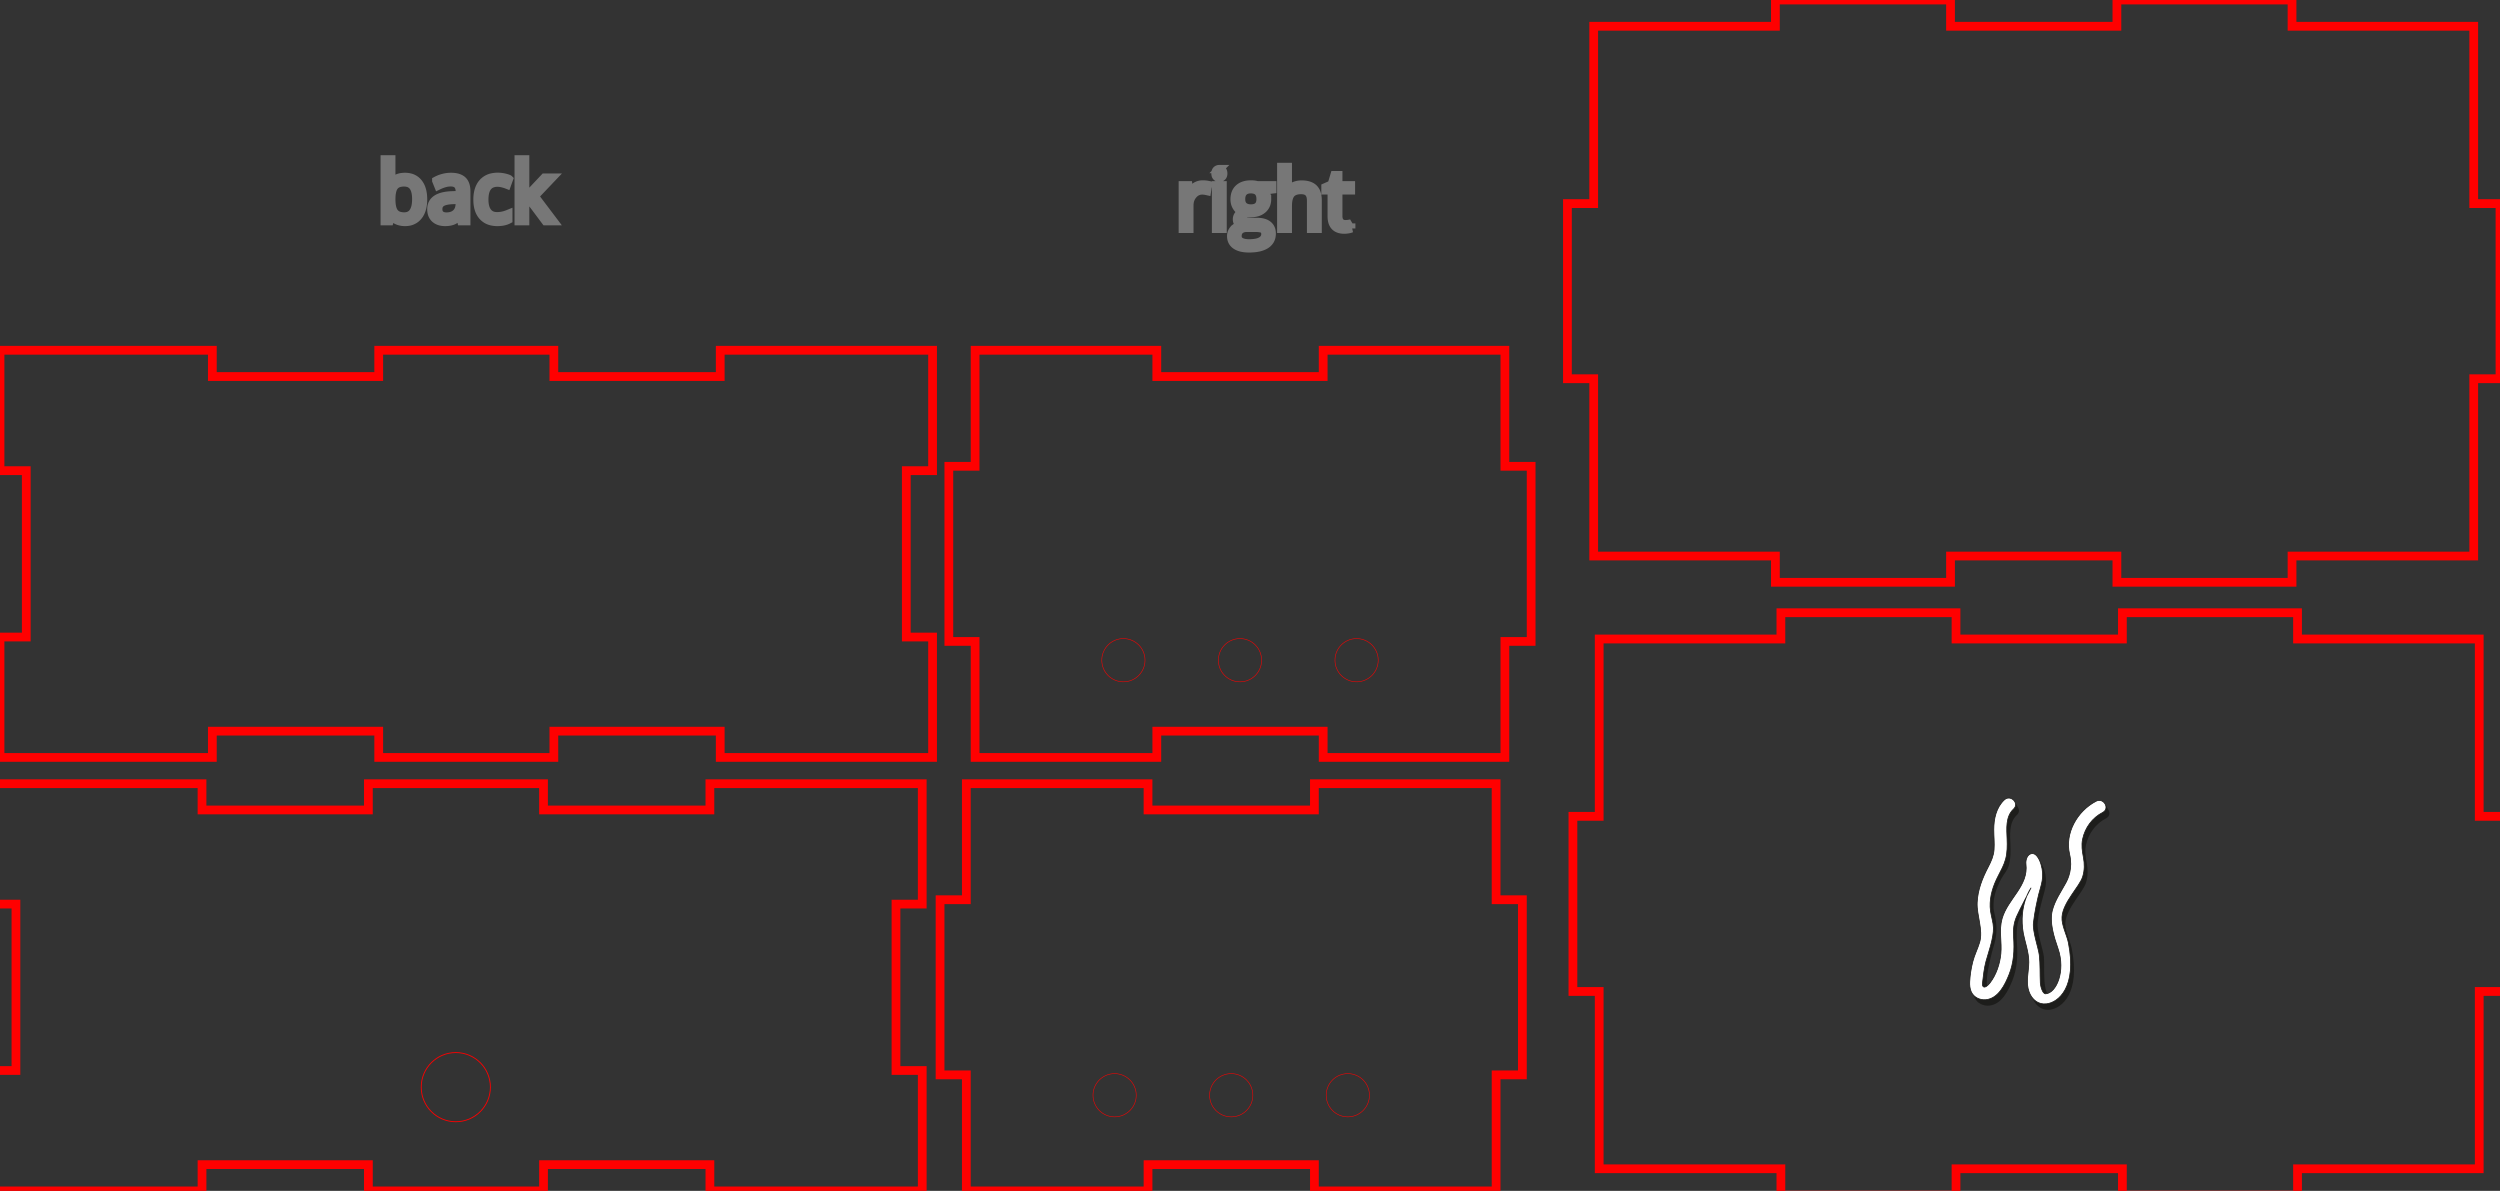 <?xml version="1.0" encoding="UTF-8" standalone="no"?>
<svg
   width="285.5mm"
   height="136mm"
   viewBox="0 0 285.5 136"
   version="1.1"
   preserveAspectRatio="xMidYMid meet"
   id="svg4134"
   sodipodi:docname="BreadBoardBox.svg"
   inkscape:version="1.2.2 (b0a84865, 2022-12-01)"
   xmlns:inkscape="http://www.inkscape.org/namespaces/inkscape"
   xmlns:sodipodi="http://sodipodi.sourceforge.net/DTD/sodipodi-0.dtd"
   xmlns="http://www.w3.org/2000/svg"
   xmlns:svg="http://www.w3.org/2000/svg">
  <rect x="0" y="0" width="285.5" height="136" fill="#333333" stroke="none"/>
  <defs
     id="defs4138">
    <clipPath
       clipPathUnits="userSpaceOnUse"
       id="clipPath6883">
      <path
         d="M 0,128 H 128 V 0 H 0 Z"
         id="path6881" />
    </clipPath>
  </defs>
  <sodipodi:namedview
     id="namedview4136"
     pagecolor="#ffffff"
     bordercolor="#000000"
     borderopacity="0.25"
     inkscape:showpageshadow="2"
     inkscape:pageopacity="0.0"
     inkscape:pagecheckerboard="0"
     inkscape:deskcolor="#d1d1d1"
     inkscape:document-units="mm"
     showgrid="false"
     inkscape:zoom="0.81650607"
     inkscape:cx="455.5998"
     inkscape:cy="352.72243"
     inkscape:window-width="1927"
     inkscape:window-height="1130"
     inkscape:window-x="1936"
     inkscape:window-y="25"
     inkscape:window-maximized="0"
     inkscape:current-layer="svgGroup" />
  <g
     id="svgGroup"
     stroke-linecap="round"
     fill-rule="evenodd"
     font-size="9pt"
     stroke="#000"
     stroke-width="0.25mm"
     fill="none"
     style="stroke:#000;stroke-width:0.25mm;fill:none">
    <path
       d="m 23.07,133 h 19 v 3 h 20 v -3 h 19 v 3 h 24.25 v -13.75 h -3 v -19 h 3 V 89.5 H 81.07 v 3 h -19 v -3 h -20 v 3 h -19 v -3 H -1.18 v 13.75 h 3 v 19 h -3 V 136 H 23.07 Z"
       id="front_outsideCutPath"
       stroke="#FF0000"
       stroke-width="0.1"
       style="stroke:#ff0000;stroke-width:1;stroke-dasharray:none"
       vector-effect="non-scaling-stroke" />
    <path
       d="m 57.759,152.555 h -0.753 v -3.219 a 2.131,2.131 0 0 0 -0.025,-0.334 q -0.028,-0.176 -0.088,-0.317 a 0.897,0.897 0 0 0 -0.164,-0.257 0.85,0.85 0 0 0 -0.349,-0.223 q -0.137,-0.048 -0.305,-0.066 a 1.998,1.998 0 0 0 -0.214,-0.011 q -0.781,0 -1.144,0.422 a 1.232,1.232 0 0 0 -0.214,0.375 q -0.149,0.397 -0.149,1.019 v 2.611 h -0.754 v -4.977 h 0.613 l 0.123,0.682 h 0.036 q 0.231,-0.368 0.649,-0.57 0.418,-0.202 0.931,-0.202 0.899,0 1.353,0.433 a 1.306,1.306 0 0 1 0.319,0.5 q 0.076,0.206 0.109,0.461 a 3.29,3.29 0 0 1 0.026,0.427 z m -14.481,-4.977 v 0.586 h -1.267 v 4.391 h -0.754 v -4.391 h -0.89 v -0.34 l 0.89,-0.273 v -0.277 a 3.055,3.055 0 0 1 0.072,-0.692 q 0.22,-0.944 1.123,-1.108 a 2.291,2.291 0 0 1 0.408,-0.034 2.427,2.427 0 0 1 0.344,0.026 q 0.267,0.038 0.583,0.133 l -0.196,0.603 a 3.661,3.661 0 0 0 -0.284,-0.08 q -0.258,-0.06 -0.46,-0.06 a 1.017,1.017 0 0 0 -0.245,0.027 0.653,0.653 0 0 0 -0.386,0.257 q -0.186,0.257 -0.203,0.797 a 3.559,3.559 0 0 0 -0.002,0.113 v 0.322 z m 18.319,4.355 v 0.577 a 0.741,0.741 0 0 1 -0.088,0.035 q -0.109,0.036 -0.273,0.063 a 3.267,3.267 0 0 1 -0.213,0.027 q -0.115,0.011 -0.217,0.011 a 1.969,1.969 0 0 1 -0.58,-0.078 q -0.864,-0.266 -0.864,-1.443 v -2.961 h -0.712 v -0.363 l 0.712,-0.313 0.318,-1.063 h 0.436 v 1.153 h 1.444 v 0.586 h -1.444 v 2.929 a 1.518,1.518 0 0 0 0.022,0.267 q 0.047,0.26 0.192,0.423 0.213,0.241 0.585,0.241 a 2.476,2.476 0 0 0 0.363,-0.026 2.284,2.284 0 0 0 0.023,-0.003 q 0.187,-0.03 0.296,-0.062 z m -14.545,-4.391 -0.105,0.699 q -0.257,-0.056 -0.464,-0.066 a 1.768,1.768 0 0 0 -0.081,-0.002 1.306,1.306 0 0 0 -0.965,0.417 1.787,1.787 0 0 0 -0.068,0.074 1.721,1.721 0 0 0 -0.415,0.966 2.288,2.288 0 0 0 -0.014,0.255 v 2.67 h -0.754 v -4.977 h 0.622 l 0.087,0.922 h 0.036 a 2.546,2.546 0 0 1 0.285,-0.406 1.945,1.945 0 0 1 0.383,-0.343 1.503,1.503 0 0 1 0.858,-0.263 3.461,3.461 0 0 1 0.31,0.013 2.526,2.526 0 0 1 0.285,0.041 z m 5.157,3.278 a 3.894,3.894 0 0 0 0.069,-0.758 4.424,4.424 0 0 0 -0.001,-0.119 q -0.011,-0.415 -0.101,-0.767 a 2.347,2.347 0 0 0 -0.513,-0.994 1.973,1.973 0 0 0 -0.916,-0.59 2.533,2.533 0 0 0 -0.744,-0.104 q -1.08,0 -1.689,0.678 a 2.083,2.083 0 0 0 -0.256,0.355 q -0.197,0.344 -0.284,0.784 a 3.914,3.914 0 0 0 -0.068,0.757 3.771,3.771 0 0 0 0.047,0.611 2.789,2.789 0 0 0 0.234,0.761 2.478,2.478 0 0 0 0.055,0.107 2.041,2.041 0 0 0 0.744,0.792 2.099,2.099 0 0 0 0.482,0.214 2.421,2.421 0 0 0 0.704,0.099 2.927,2.927 0 0 0 0.511,-0.043 2.01,2.01 0 0 0 1.182,-0.64 q 0.408,-0.454 0.544,-1.143 z m -3.722,-0.758 a 3.817,3.817 0 0 0 0.036,0.546 q 0.081,0.562 0.345,0.907 a 1.235,1.235 0 0 0 0.805,0.474 1.872,1.872 0 0 0 0.317,0.026 1.751,1.751 0 0 0 0.462,-0.057 1.219,1.219 0 0 0 0.662,-0.44 1.618,1.618 0 0 0 0.252,-0.491 q 0.074,-0.227 0.106,-0.504 a 3.971,3.971 0 0 0 0.025,-0.461 3.761,3.761 0 0 0 -0.035,-0.536 q -0.04,-0.272 -0.122,-0.493 a 1.552,1.552 0 0 0 -0.226,-0.412 1.24,1.24 0 0 0 -0.771,-0.46 1.901,1.901 0 0 0 -0.362,-0.033 1.794,1.794 0 0 0 -0.447,0.052 1.201,1.201 0 0 0 -0.67,0.434 1.559,1.559 0 0 0 -0.243,0.468 q -0.071,0.215 -0.105,0.478 a 3.983,3.983 0 0 0 -0.029,0.502 z"
       id="front_labelLayer"
       stroke="#777777"
       fill="#777777"
       style="fill:#777777;stroke:#777777"
       vector-effect="non-scaling-stroke" />
    <path
       d="m 131.105,133 h 19 v 3 h 20.75 v -13.25 h 3 v -20 h -3 V 89.5 h -20.75 v 3 h -19 v -3 h -20.75 v 13.25 h -3 v 20 h 3 V 136 h 20.75 z"
       id="left_outsideCutPath"
       stroke="#FF0000"
       stroke-width="0.1"
       style="stroke:#ff0000;stroke-width:1;stroke-dasharray:none"
       vector-effect="non-scaling-stroke" />
    <path
       d="m 145.41,147.902 v 0.586 h -1.267 v 4.391 h -0.754 v -4.391 h -0.89 v -0.34 l 0.89,-0.273 v -0.277 a 3.055,3.055 0 0 1 0.072,-0.692 q 0.22,-0.944 1.123,-1.108 a 2.291,2.291 0 0 1 0.408,-0.034 2.427,2.427 0 0 1 0.344,0.026 q 0.267,0.038 0.583,0.133 l -0.196,0.603 a 3.661,3.661 0 0 0 -0.284,-0.08 q -0.258,-0.06 -0.46,-0.06 a 1.017,1.017 0 0 0 -0.245,0.027 0.653,0.653 0 0 0 -0.386,0.257 q -0.186,0.257 -0.203,0.797 a 3.559,3.559 0 0 0 -0.002,0.113 v 0.322 z m -3.528,2.148 v 0.477 h -3.429 a 3.025,3.025 0 0 0 0.053,0.507 q 0.055,0.276 0.164,0.493 a 1.415,1.415 0 0 0 0.226,0.331 1.37,1.37 0 0 0 0.719,0.405 2.075,2.075 0 0 0 0.464,0.049 q 0.804,0 1.589,-0.336 v 0.672 q -0.399,0.172 -0.756,0.247 a 3.164,3.164 0 0 1 -0.314,0.049 q -0.247,0.026 -0.546,0.026 -1.104,0 -1.742,-0.672 a 2.218,2.218 0 0 1 -0.53,-0.974 q -0.093,-0.346 -0.106,-0.756 a 4.306,4.306 0 0 1 -0.002,-0.136 3.958,3.958 0 0 1 0.073,-0.785 q 0.097,-0.477 0.321,-0.848 a 2.232,2.232 0 0 1 0.199,-0.279 1.932,1.932 0 0 1 1.408,-0.702 2.665,2.665 0 0 1 0.183,-0.006 2.297,2.297 0 0 1 0.647,0.086 1.747,1.747 0 0 1 0.834,0.529 2.108,2.108 0 0 1 0.477,0.963 3.068,3.068 0 0 1 0.068,0.66 z m 6.725,2.207 v 0.577 a 0.741,0.741 0 0 1 -0.088,0.035 q -0.109,0.036 -0.273,0.063 a 3.267,3.267 0 0 1 -0.213,0.027 q -0.115,0.011 -0.216,0.011 a 1.969,1.969 0 0 1 -0.58,-0.078 q -0.864,-0.266 -0.864,-1.443 v -2.961 h -0.713 v -0.363 l 0.713,-0.313 0.318,-1.063 h 0.436 v 1.153 h 1.444 v 0.586 h -1.444 v 2.929 a 1.518,1.518 0 0 0 0.022,0.267 q 0.046,0.26 0.191,0.423 0.213,0.241 0.586,0.241 a 2.476,2.476 0 0 0 0.363,-0.026 2.284,2.284 0 0 0 0.023,-0.003 q 0.186,-0.03 0.295,-0.062 z m -12.256,-6.443 v 7.065 h -0.754 v -7.065 z m 2.12,4.1 h 2.602 a 2.569,2.569 0 0 0 -0.031,-0.413 q -0.036,-0.221 -0.114,-0.399 a 1.166,1.166 0 0 0 -0.172,-0.28 1.033,1.033 0 0 0 -0.622,-0.354 1.549,1.549 0 0 0 -0.287,-0.025 1.486,1.486 0 0 0 -0.429,0.059 1.148,1.148 0 0 0 -0.526,0.331 q -0.357,0.391 -0.421,1.081 z"
       id="left_labelLayer"
       stroke="#777777"
       fill="#777777"
       style="fill:#777777;stroke:#777777"
       vector-effect="non-scaling-stroke" />
    <path
       d="m 223.378,133.475 h 19 v 3 h 20 v -3 h 20.75 v -20.25 h 3 V 93.225 h -3 v -20.25 h -20.75 v -3 h -20 v 3 h -19 v -3 h -20 v 3 h -20.75 v 20.25 h -3 v 20 h 3 v 20.25 h 20.75 v 3 h 20 z"
       id="top_outsideCutPath"
       stroke="#FF0000"
       stroke-width="0.1"
       style="stroke:#ff0000;stroke-width:1;stroke-dasharray:none"
       vector-effect="non-scaling-stroke" />
    <path
       d="M 24.25 83.5 L 43.25 83.5 L 43.25 86.5 L 63.25 86.5 L 63.25 83.5 L 82.25 83.5 L 82.25 86.5 L 106.5 86.5 L 106.5 72.75 L 103.5 72.75 L 103.5 53.75 L 106.5 53.75 L 106.5 40 L 82.25 40 L 82.25 43 L 63.25 43 L 63.25 40 L 43.25 40 L 43.25 43 L 24.25 43 L 24.25 40 L 0 40 L 0 53.75 L 3 53.75 L 3 72.75 L 0 72.75 L 0 86.5 L 24.25 86.5 L 24.25 83.5 Z"
       id="back_outsideCutPath"
       stroke="#FF0000"
       stroke-width="0.1"
       style="stroke:#FF0000;stroke-width:1;stroke-dasharray:none"
       vector-effect="non-scaling-stroke" />
    <path
       d="m 59.941,22.712 h 0.036 a 4.462,4.462 0 0 1 0.11,-0.149 q 0.127,-0.165 0.309,-0.376 a 16.195,16.195 0 0 1 0.176,-0.202 l 1.607,-1.703 h 0.895 l -2.016,2.121 2.157,2.856 h -0.913 l -1.758,-2.352 -0.567,0.491 v 1.861 h -0.745 v -7.065 h 0.745 v 3.746 a 5.024,5.024 0 0 1 -0.002,0.142 q -0.007,0.233 -0.033,0.611 a 30.716,30.716 0 0 1 -10e-4,0.019 z m -15.254,1.907 h -0.054 l -0.159,0.64 h -0.541 v -7.065 h 0.754 v 1.716 a 15.716,15.716 0 0 1 -0.008,0.531 q -0.009,0.251 -0.026,0.475 a 9.438,9.438 0 0 1 -0.002,0.029 h 0.036 a 1.714,1.714 0 0 1 1.251,-0.726 2.575,2.575 0 0 1 0.311,-0.018 2.304,2.304 0 0 1 0.649,0.086 1.725,1.725 0 0 1 0.875,0.584 2.221,2.221 0 0 1 0.389,0.75 q 0.154,0.494 0.154,1.145 a 4.42,4.42 0 0 1 -0.059,0.744 q -0.121,0.705 -0.489,1.161 a 1.785,1.785 0 0 1 -1.268,0.667 2.557,2.557 0 0 1 -0.251,0.012 2.286,2.286 0 0 1 -0.574,-0.07 1.989,1.989 0 0 1 -0.313,-0.109 q -0.402,-0.179 -0.675,-0.552 z m 8.565,0.64 h -0.559 l -0.15,-0.708 h -0.036 q -0.263,0.33 -0.525,0.51 a 1.389,1.389 0 0 1 -0.218,0.124 q -0.37,0.165 -0.924,0.165 a 2.313,2.313 0 0 1 -0.47,-0.045 q -0.288,-0.06 -0.509,-0.199 a 1.298,1.298 0 0 1 -0.181,-0.137 1.239,1.239 0 0 1 -0.374,-0.654 1.897,1.897 0 0 1 -0.046,-0.431 q 0,-1.508 2.411,-1.581 l 0.845,-0.027 v -0.309 q 0,-0.358 -0.094,-0.601 a 0.841,0.841 0 0 0 -0.158,-0.264 0.765,0.765 0 0 0 -0.314,-0.204 q -0.125,-0.046 -0.28,-0.064 a 1.863,1.863 0 0 0 -0.212,-0.011 2.454,2.454 0 0 0 -0.565,0.07 q -0.259,0.062 -0.541,0.176 a 5.048,5.048 0 0 0 -0.302,0.135 l -0.231,-0.576 a 3.476,3.476 0 0 1 0.67,-0.276 3.956,3.956 0 0 1 0.136,-0.038 q 0.438,-0.113 0.878,-0.113 0.89,0 1.319,0.395 0.43,0.395 0.43,1.267 z m 4.872,-4.808 -0.231,0.64 q -0.25,-0.1 -0.545,-0.166 a 3.114,3.114 0 0 0 -0.237,-0.044 q -0.154,-0.022 -0.286,-0.022 a 1.672,1.672 0 0 0 -0.679,0.128 q -0.711,0.314 -0.818,1.398 a 4.165,4.165 0 0 0 -0.019,0.409 3.651,3.651 0 0 0 0.036,0.531 q 0.04,0.27 0.123,0.489 a 1.564,1.564 0 0 0 0.211,0.387 1.197,1.197 0 0 0 0.775,0.464 1.824,1.824 0 0 0 0.321,0.027 3.156,3.156 0 0 0 0.871,-0.127 3.896,3.896 0 0 0 0.405,-0.141 v 0.667 q -0.429,0.223 -1.048,0.254 a 4.134,4.134 0 0 1 -0.209,0.005 2.817,2.817 0 0 1 -0.686,-0.078 1.91,1.91 0 0 1 -0.988,-0.587 q -0.512,-0.575 -0.581,-1.561 a 4.558,4.558 0 0 1 -0.011,-0.321 q 0,-1.249 0.601,-1.93 a 1.952,1.952 0 0 1 1.069,-0.615 2.959,2.959 0 0 1 0.646,-0.066 3.402,3.402 0 0 1 0.717,0.077 3.762,3.762 0 0 1 0.209,0.051 q 0.21,0.058 0.35,0.128 a 1.126,1.126 0 0 1 0.004,0.003 z m -11.984,0.381 a 2.118,2.118 0 0 0 -0.41,0.037 q -0.46,0.091 -0.702,0.406 a 1.29,1.29 0 0 0 -0.187,0.356 q -0.126,0.353 -0.149,0.89 a 5.808,5.808 0 0 0 -0.005,0.245 4.984,4.984 0 0 0 0.025,0.516 q 0.068,0.653 0.325,0.985 0.313,0.405 0.966,0.447 a 2.424,2.424 0 0 0 0.156,0.005 1.503,1.503 0 0 0 0.426,-0.057 1.084,1.084 0 0 0 0.609,-0.449 q 0.34,-0.507 0.34,-1.456 a 4.454,4.454 0 0 0 -0.026,-0.507 q -0.069,-0.599 -0.314,-0.941 a 1.099,1.099 0 0 0 -0.7,-0.443 1.743,1.743 0 0 0 -0.354,-0.034 z m 6.358,2.429 v -0.449 l -0.754,0.032 q -0.899,0.031 -1.296,0.279 a 0.804,0.804 0 0 0 -0.384,0.583 1.191,1.191 0 0 0 -0.014,0.187 1.077,1.077 0 0 0 0.027,0.247 q 0.045,0.19 0.165,0.32 a 0.671,0.671 0 0 0 0.056,0.055 0.821,0.821 0 0 0 0.307,0.163 q 0.122,0.036 0.267,0.046 a 1.695,1.695 0 0 0 0.118,0.004 2.075,2.075 0 0 0 0.448,-0.045 q 0.313,-0.07 0.543,-0.243 a 1.258,1.258 0 0 0 0.115,-0.098 q 0.4,-0.384 0.402,-1.073 a 2.419,2.419 0 0 0 0,-0.008 z"
       id="back_labelLayer"
       stroke="#777777"
       fill="#777777"
       style="fill:#777777;stroke:#777777"
       vector-effect="non-scaling-stroke" />
    <path
       d="m 132.107,83.5 h 19 v 3 h 20.75 V 73.25 h 3 v -20 h -3 V 40 h -20.75 v 3 h -19 v -3 h -20.75 v 13.25 h -3 v 20 h 3 V 86.5 h 20.75 z"
       id="right_outsideCutPath"
       stroke="#FF0000"
       stroke-width="0.1"
       style="stroke:#ff0000;stroke-width:1;stroke-dasharray:none"
       vector-effect="non-scaling-stroke" />
    <path
       d="m 150.477,26.133 h -0.754 v -3.22 a 2.131,2.131 0 0 0 -0.024,-0.334 q -0.028,-0.176 -0.088,-0.316 a 0.897,0.897 0 0 0 -0.165,-0.258 0.85,0.85 0 0 0 -0.348,-0.222 q -0.137,-0.049 -0.306,-0.067 a 1.998,1.998 0 0 0 -0.213,-0.011 q -0.513,0 -0.845,0.182 a 1.055,1.055 0 0 0 -0.302,0.245 q -0.361,0.427 -0.361,1.399 v 2.602 h -0.754 v -7.066 h 0.754 v 2.139 q 0,0.278 -0.019,0.487 a 2.949,2.949 0 0 1 -0.017,0.153 h 0.045 a 1.506,1.506 0 0 1 0.528,-0.508 1.84,1.84 0 0 1 0.106,-0.057 1.935,1.935 0 0 1 0.635,-0.189 2.446,2.446 0 0 1 0.302,-0.018 3.058,3.058 0 0 1 0.514,0.04 q 0.274,0.047 0.49,0.148 a 1.359,1.359 0 0 1 0.366,0.246 1.313,1.313 0 0 1 0.323,0.508 q 0.133,0.361 0.133,0.87 z m -6.902,-4.977 h 1.721 v 0.477 l -0.922,0.109 a 1.225,1.225 0 0 1 0.106,0.157 q 0.046,0.082 0.089,0.179 a 2.324,2.324 0 0 1 0.032,0.079 q 0.1,0.257 0.1,0.579 a 1.728,1.728 0 0 1 -0.079,0.536 1.398,1.398 0 0 1 -0.421,0.631 1.672,1.672 0 0 1 -0.657,0.347 q -0.249,0.07 -0.545,0.085 a 3.274,3.274 0 0 1 -0.169,0.004 2.423,2.423 0 0 1 -0.28,-0.016 2.046,2.046 0 0 1 -0.138,-0.02 1.341,1.341 0 0 0 -0.216,0.14 q -0.112,0.09 -0.177,0.193 a 0.567,0.567 0 0 0 -0.088,0.307 0.391,0.391 0 0 0 0.02,0.128 q 0.038,0.11 0.148,0.174 a 0.529,0.529 0 0 0 0.117,0.048 q 0.123,0.036 0.31,0.046 a 2.867,2.867 0 0 0 0.15,0.004 h 0.88 q 0.54,0 0.912,0.151 a 1.362,1.362 0 0 1 0.33,0.189 1.103,1.103 0 0 1 0.41,0.703 1.656,1.656 0 0 1 0.024,0.287 q 0,0.827 -0.663,1.26 -0.663,0.434 -1.934,0.434 a 4.223,4.223 0 0 1 -0.567,-0.036 q -0.575,-0.078 -0.939,-0.327 a 1.201,1.201 0 0 1 -0.387,-0.421 q -0.124,-0.23 -0.14,-0.521 a 1.592,1.592 0 0 1 -0.002,-0.085 q 0,-0.454 0.291,-0.785 a 1.316,1.316 0 0 1 0.452,-0.33 1.866,1.866 0 0 1 0.365,-0.12 0.782,0.782 0 0 1 -0.303,-0.245 0.929,0.929 0 0 1 -0.017,-0.023 0.699,0.699 0 0 1 -0.128,-0.377 0.865,0.865 0 0 1 -10e-4,-0.045 0.862,0.862 0 0 1 0.043,-0.278 0.764,0.764 0 0 1 0.102,-0.199 1.079,1.079 0 0 1 0.143,-0.16 q 0.075,-0.071 0.173,-0.141 a 2.368,2.368 0 0 1 0.143,-0.094 1.321,1.321 0 0 1 -0.574,-0.459 1.638,1.638 0 0 1 -0.055,-0.081 q -0.243,-0.382 -0.243,-0.872 a 2.178,2.178 0 0 1 0.057,-0.515 1.433,1.433 0 0 1 0.433,-0.745 q 0.491,-0.443 1.39,-0.443 a 2.889,2.889 0 0 1 0.382,0.024 2.201,2.201 0 0 1 0.322,0.067 z m 10.739,4.355 v 0.576 a 0.741,0.741 0 0 1 -0.088,0.035 q -0.109,0.036 -0.273,0.063 a 3.267,3.267 0 0 1 -0.213,0.028 q -0.115,0.011 -0.216,0.011 a 1.969,1.969 0 0 1 -0.58,-0.078 q -0.864,-0.267 -0.864,-1.444 v -2.96 h -0.713 v -0.364 l 0.713,-0.313 0.318,-1.063 h 0.436 v 1.154 h 1.444 v 0.586 h -1.444 v 2.929 a 1.518,1.518 0 0 0 0.022,0.266 q 0.046,0.26 0.191,0.424 0.214,0.24 0.586,0.24 a 2.476,2.476 0 0 0 0.363,-0.025 2.284,2.284 0 0 0 0.023,-0.004 q 0.186,-0.03 0.295,-0.061 z m -16.375,-4.391 -0.104,0.699 q -0.257,-0.057 -0.464,-0.066 a 1.768,1.768 0 0 0 -0.081,-0.002 1.306,1.306 0 0 0 -0.965,0.417 1.787,1.787 0 0 0 -0.068,0.073 1.721,1.721 0 0 0 -0.415,0.967 2.288,2.288 0 0 0 -0.014,0.255 v 2.67 h -0.754 v -4.977 h 0.622 l 0.086,0.922 h 0.037 a 2.546,2.546 0 0 1 0.284,-0.407 1.945,1.945 0 0 1 0.383,-0.343 1.503,1.503 0 0 1 0.858,-0.263 3.461,3.461 0 0 1 0.31,0.013 2.526,2.526 0 0 1 0.285,0.042 z m 1.685,0.036 v 4.977 h -0.754 v -4.977 z m 3.692,4.863 h -0.904 a 1.733,1.733 0 0 0 -0.312,0.027 q -0.177,0.032 -0.318,0.105 a 0.883,0.883 0 0 0 -0.169,0.113 0.794,0.794 0 0 0 -0.261,0.451 1.206,1.206 0 0 0 -0.025,0.253 0.757,0.757 0 0 0 0.05,0.281 q 0.08,0.203 0.29,0.332 a 1.207,1.207 0 0 0 0.297,0.128 q 0.282,0.081 0.68,0.081 a 5.067,5.067 0 0 0 0.495,-0.022 q 0.496,-0.049 0.807,-0.204 a 1.252,1.252 0 0 0 0.103,-0.058 1.1,1.1 0 0 0 0.255,-0.213 0.824,0.824 0 0 0 0.202,-0.556 1.02,1.02 0 0 0 -0.019,-0.203 q -0.024,-0.116 -0.077,-0.203 a 0.475,0.475 0 0 0 -0.154,-0.155 0.715,0.715 0 0 0 -0.17,-0.074 q -0.18,-0.056 -0.466,-0.074 a 4.796,4.796 0 0 0 -0.304,-0.009 z m -1.58,-3.269 q 0,0.522 0.295,0.79 a 0.974,0.974 0 0 0 0.392,0.213 q 0.149,0.043 0.327,0.052 a 1.941,1.941 0 0 0 0.103,0.003 q 1.103,0 1.103,-1.072 0,-0.89 -0.703,-1.074 a 1.639,1.639 0 0 0 -0.414,-0.048 1.582,1.582 0 0 0 -0.322,0.031 q -0.198,0.041 -0.348,0.138 a 0.868,0.868 0 0 0 -0.147,0.118 q -0.243,0.242 -0.28,0.685 a 1.983,1.983 0 0 0 -0.006,0.164 z m -2.919,-3.081 a 0.835,0.835 0 0 0 -0.01,0.138 q 0,0.128 0.032,0.224 a 0.389,0.389 0 0 0 0.095,0.155 0.423,0.423 0 0 0 0.153,0.098 0.479,0.479 0 0 0 0.165,0.027 0.44,0.44 0 0 0 0.313,-0.125 0.368,0.368 0 0 0 0.072,-0.095 q 0.033,-0.062 0.047,-0.141 a 0.78,0.78 0 0 0 0.013,-0.143 0.862,0.862 0 0 0 -0.004,-0.081 q -0.007,-0.075 -0.028,-0.136 a 0.381,0.381 0 0 0 -0.1,-0.16 q -0.132,-0.122 -0.313,-0.122 a 0.575,0.575 0 0 0 -0.038,10e-4 0.436,0.436 0 0 0 -0.28,0.119 0.353,0.353 0 0 0 -0.078,0.111 q -0.027,0.057 -0.039,0.13 z"
       id="right_labelLayer"
       stroke="#777777"
       fill="#777777"
       style="fill:#777777;stroke:#777777"
       vector-effect="non-scaling-stroke" />
    <path
       d="M 222.75 63.5 L 241.75 63.5 L 241.75 66.5 L 261.75 66.5 L 261.75 63.5 L 282.5 63.5 L 282.5 43.25 L 285.5 43.25 L 285.5 23.25 L 282.5 23.25 L 282.5 3 L 261.75 3 L 261.75 0 L 241.75 0 L 241.75 3 L 222.75 3 L 222.75 0 L 202.75 0 L 202.75 3 L 182 3 L 182 23.25 L 179 23.25 L 179 43.25 L 182 43.25 L 182 63.5 L 202.75 63.5 L 202.75 66.5 L 222.75 66.5 L 222.75 63.5 Z"
       id="bottom_outsideCutPath"
       stroke="#FF0000"
       stroke-width="0.1"
       style="stroke:#FF0000;stroke-width:1;stroke-dasharray:none"
       vector-effect="non-scaling-stroke" />
    <path
       d="m 344.213,39.533 h -1.078 v -4.63 a 3.18,3.18 0 0 0 -0.032,-0.468 q -0.036,-0.238 -0.111,-0.431 a 1.303,1.303 0 0 0 -0.221,-0.377 1.134,1.134 0 0 0 -0.527,-0.341 q -0.188,-0.061 -0.417,-0.078 a 2.502,2.502 0 0 0 -0.186,-0.006 2.774,2.774 0 0 0 -0.565,0.053 q -0.588,0.123 -0.922,0.525 a 1.781,1.781 0 0 0 -0.302,0.546 q -0.179,0.501 -0.179,1.233 v 3.974 h -1.078 v -4.63 a 3.18,3.18 0 0 0 -0.032,-0.468 q -0.035,-0.238 -0.11,-0.431 a 1.303,1.303 0 0 0 -0.221,-0.377 1.131,1.131 0 0 0 -0.521,-0.338 q -0.187,-0.062 -0.415,-0.08 a 2.524,2.524 0 0 0 -0.201,-0.007 2.678,2.678 0 0 0 -0.554,0.053 q -0.599,0.127 -0.93,0.554 a 1.808,1.808 0 0 0 -0.268,0.509 q -0.174,0.492 -0.198,1.229 a 7.506,7.506 0 0 0 -0.005,0.252 v 3.734 h -1.078 v -7.117 h 0.877 l 0.175,0.974 h 0.052 a 2.119,2.119 0 0 1 0.861,-0.812 2.559,2.559 0 0 1 1.011,-0.283 3.091,3.091 0 0 1 0.232,-0.009 3.529,3.529 0 0 1 0.795,0.083 q 0.489,0.113 0.829,0.38 a 1.84,1.84 0 0 1 0.559,0.745 h 0.051 a 2.251,2.251 0 0 1 0.848,-0.842 2.703,2.703 0 0 1 0.075,-0.041 2.728,2.728 0 0 1 1.001,-0.305 3.402,3.402 0 0 1 0.375,-0.02 3.747,3.747 0 0 1 0.68,0.057 q 0.711,0.132 1.129,0.563 0.601,0.62 0.601,1.984 z m -42.68,-0.915 h -0.078 l -0.227,0.915 h -0.773 v -10.105 h 1.078 v 2.455 a 22.476,22.476 0 0 1 -0.012,0.76 q -0.013,0.383 -0.04,0.721 h 0.052 a 2.451,2.451 0 0 1 1.789,-1.039 3.682,3.682 0 0 1 0.445,-0.026 3.295,3.295 0 0 1 0.927,0.124 2.466,2.466 0 0 1 1.252,0.834 3.177,3.177 0 0 1 0.557,1.073 q 0.219,0.707 0.219,1.638 0,1.753 -0.782,2.724 a 2.552,2.552 0 0 1 -1.814,0.954 3.656,3.656 0 0 1 -0.359,0.017 3.27,3.27 0 0 1 -0.821,-0.1 2.845,2.845 0 0 1 -0.448,-0.156 q -0.575,-0.257 -0.965,-0.789 z m 18.379,0.026 v 0.824 a 1.06,1.06 0 0 1 -0.126,0.05 q -0.156,0.052 -0.391,0.09 -0.341,0.055 -0.613,0.055 a 2.816,2.816 0 0 1 -0.83,-0.111 q -1.235,-0.382 -1.235,-2.064 v -4.235 h -1.02 v -0.519 l 1.02,-0.448 0.454,-1.52 h 0.624 v 1.65 h 2.065 v 0.837 h -2.065 v 4.189 a 2.171,2.171 0 0 0 0.031,0.381 q 0.037,0.21 0.119,0.375 a 1.046,1.046 0 0 0 0.155,0.231 1.001,1.001 0 0 0 0.615,0.328 1.441,1.441 0 0 0 0.223,0.017 3.54,3.54 0 0 0 0.518,-0.038 3.264,3.264 0 0 0 0.034,-0.005 5.831,5.831 0 0 0 0.155,-0.026 q 0.149,-0.028 0.252,-0.057 a 1.619,1.619 0 0 0 0.015,-0.004 z m 4.695,0 v 0.824 a 1.06,1.06 0 0 1 -0.126,0.05 q -0.156,0.052 -0.39,0.09 -0.341,0.055 -0.614,0.055 a 2.816,2.816 0 0 1 -0.83,-0.111 q -1.235,-0.382 -1.235,-2.064 v -4.235 h -1.02 v -0.519 l 1.02,-0.448 0.454,-1.52 h 0.624 v 1.65 h 2.065 v 0.837 h -2.065 v 4.189 a 2.171,2.171 0 0 0 0.031,0.381 q 0.038,0.21 0.12,0.375 a 1.046,1.046 0 0 0 0.154,0.231 1.001,1.001 0 0 0 0.616,0.328 1.441,1.441 0 0 0 0.222,0.017 3.54,3.54 0 0 0 0.518,-0.038 3.264,3.264 0 0 0 0.034,-0.005 5.831,5.831 0 0 0 0.155,-0.026 q 0.149,-0.028 0.252,-0.057 a 1.619,1.619 0 0 0 0.015,-0.004 z m -9.957,-1.593 a 5.568,5.568 0 0 0 0.099,-1.083 q 0,-1.695 -0.88,-2.689 a 2.822,2.822 0 0 0 -1.31,-0.845 3.622,3.622 0 0 0 -1.064,-0.148 4.187,4.187 0 0 0 -0.752,0.064 2.851,2.851 0 0 0 -1.664,0.907 2.978,2.978 0 0 0 -0.365,0.507 q -0.505,0.879 -0.505,2.204 a 5.393,5.393 0 0 0 0.068,0.874 3.988,3.988 0 0 0 0.335,1.087 3.543,3.543 0 0 0 0.078,0.154 2.919,2.919 0 0 0 1.065,1.132 3.002,3.002 0 0 0 0.689,0.306 3.462,3.462 0 0 0 1.006,0.142 4.186,4.186 0 0 0 0.731,-0.061 2.874,2.874 0 0 0 1.691,-0.916 q 0.582,-0.649 0.778,-1.635 z m 17.424,0 a 5.568,5.568 0 0 0 0.099,-1.083 q 0,-1.695 -0.88,-2.689 a 2.822,2.822 0 0 0 -1.311,-0.845 3.622,3.622 0 0 0 -1.063,-0.148 4.187,4.187 0 0 0 -0.752,0.064 2.851,2.851 0 0 0 -1.664,0.907 2.978,2.978 0 0 0 -0.366,0.507 q -0.504,0.879 -0.504,2.204 a 5.393,5.393 0 0 0 0.068,0.874 3.988,3.988 0 0 0 0.335,1.087 3.543,3.543 0 0 0 0.078,0.154 2.919,2.919 0 0 0 1.065,1.132 3.002,3.002 0 0 0 0.689,0.306 3.462,3.462 0 0 0 1.006,0.142 4.186,4.186 0 0 0 0.731,-0.061 2.874,2.874 0 0 0 1.691,-0.916 q 0.582,-0.649 0.778,-1.635 z m -22.518,0.413 a 2.262,2.262 0 0 0 0.316,0.582 q 0.545,0.715 1.604,0.715 a 2.504,2.504 0 0 0 0.66,-0.083 1.743,1.743 0 0 0 0.947,-0.629 2.314,2.314 0 0 0 0.36,-0.701 q 0.106,-0.325 0.153,-0.721 a 5.678,5.678 0 0 0 0.036,-0.659 5.379,5.379 0 0 0 -0.051,-0.766 q -0.056,-0.391 -0.175,-0.707 a 2.22,2.22 0 0 0 -0.323,-0.589 1.773,1.773 0 0 0 -1.102,-0.658 2.719,2.719 0 0 0 -0.518,-0.046 2.566,2.566 0 0 0 -0.639,0.074 1.717,1.717 0 0 0 -0.959,0.62 2.229,2.229 0 0 0 -0.346,0.67 q -0.103,0.308 -0.15,0.684 a 5.697,5.697 0 0 0 -0.043,0.718 q 0,0.885 0.23,1.496 z m 17.424,0 a 2.262,2.262 0 0 0 0.315,0.582 q 0.546,0.715 1.605,0.715 a 2.504,2.504 0 0 0 0.66,-0.083 1.743,1.743 0 0 0 0.947,-0.629 2.314,2.314 0 0 0 0.36,-0.701 q 0.106,-0.325 0.153,-0.721 a 5.678,5.678 0 0 0 0.036,-0.659 5.379,5.379 0 0 0 -0.051,-0.766 q -0.057,-0.391 -0.175,-0.707 a 2.22,2.22 0 0 0 -0.323,-0.589 1.773,1.773 0 0 0 -1.103,-0.658 2.719,2.719 0 0 0 -0.517,-0.046 2.566,2.566 0 0 0 -0.639,0.074 1.717,1.717 0 0 0 -0.959,0.62 2.229,2.229 0 0 0 -0.346,0.67 q -0.103,0.308 -0.151,0.684 a 5.697,5.697 0 0 0 -0.042,0.718 q 0,0.885 0.23,1.496 z m -24.543,-3.995 a 1.434,1.434 0 0 0 -0.417,0.366 q -0.428,0.556 -0.48,1.782 a 8.306,8.306 0 0 0 -0.007,0.351 7.128,7.128 0 0 0 0.036,0.737 q 0.077,0.743 0.325,1.195 a 1.626,1.626 0 0 0 0.139,0.214 1.564,1.564 0 0 0 0.794,0.536 q 0.353,0.111 0.81,0.111 a 2.149,2.149 0 0 0 0.611,-0.082 1.55,1.55 0 0 0 0.87,-0.643 q 0.348,-0.517 0.447,-1.357 a 6.177,6.177 0 0 0 0.04,-0.724 6.369,6.369 0 0 0 -0.038,-0.726 q -0.092,-0.794 -0.4,-1.273 a 1.788,1.788 0 0 0 -0.049,-0.073 1.572,1.572 0 0 0 -1.001,-0.633 2.493,2.493 0 0 0 -0.506,-0.048 q -0.717,0 -1.174,0.267 z"
       id="bottom_labelLayer"
       stroke="#777777"
       fill="#777777"
       style="fill:#777777;stroke:#777777"
       vector-effect="non-scaling-stroke" />
    <g
       id="g6877"
       transform="matrix(0.353,0,0,-0.353,211.84,128.018)">
      <g
         id="g6879"
         clip-path="url(#clipPath6883)"
         transform="translate(-7.273,-3.232)">
        <g
           id="g6885"
           transform="translate(89.228,103.953)">
          <path
             d="M 0,0 0.002,0.002 -1.054,1.853 -2.238,1.332 -2.169,1.053 C -2.387,1.016 -2.608,0.954 -2.834,0.838 -9.012,-2.36 -13.046,-9.587 -11.439,-16.32 c 1.1,-4.611 -0.5,-7.962 -1.224,-9.29 -1.567,-2.875 -3.505,-5.633 -4.345,-8.843 -1.018,-3.887 0.553,-8.719 1.822,-12.394 2.56,-7.409 0.308,-13.265 -3.062,-13.54 -3.345,-0.273 -2.24,9.87 -2.594,12.835 -0.267,2.234 -2.355,8.227 -2.029,11.027 0.423,3.63 0.924,5.05 1.453,7.255 0.694,2.891 2.013,5.482 0.7,9.797 -0.08,0.263 -0.301,0.902 -0.642,1.553 0,0 0.006,0.004 0.006,0.004 l -0.192,0.336 c -0.012,0.02 -0.022,0.04 -0.034,0.06 l -1.005,1.763 -0.437,-0.446 c -0.165,0.053 -0.335,0.091 -0.517,0.081 -1.669,-0.086 -2.165,-2.217 -2.021,-3.352 0.902,-7.143 -5.908,-11.244 -7.731,-17.739 -1.051,-3.745 -0.022,-7.485 -0.38,-11.279 -0.309,-3.265 -0.677,-7.765 -3.522,-9.46 -3.858,-2.299 -1.672,7.692 0.306,14.497 1.707,5.871 -0.181,9.776 -0.249,11.614 -0.132,3.555 0.817,6.225 2.434,9.346 0.91,1.756 2.053,2.67 2.563,4.594 0.558,2.11 0.558,4.318 0.476,6.482 -0.125,3.273 -0.545,7.266 2.108,9.718 0.794,0.735 0.791,1.646 0.382,2.363 l 0.002,0.002 -1.12,1.962 v -0.96 c -0.693,0.302 -1.529,0.267 -2.24,-0.391 -2.677,-2.475 -3.439,-6.185 -3.436,-9.696 10e-4,-2.16 0.257,-4.324 0.086,-6.482 -0.159,-2.007 -0.952,-3.758 -1.868,-5.518 -1.906,-3.659 -3.413,-7.406 -3.598,-11.582 -0.179,-4.029 1.992,-8.878 0.803,-12.836 -0.64,-2.128 -1.682,-4.109 -2.232,-6.296 -0.525,-2.088 -0.873,-4.273 -0.98,-6.425 -0.023,-0.465 -0.009,-0.935 0.035,-1.399 h -0.616 l 1.093,-1.912 c 0.815,-1.782 2.83,-2.714 4.732,-2.522 4.022,0.405 6.174,4.832 7.49,8.153 1.547,3.903 1.757,7.906 1.466,12.044 -0.164,2.332 -0.196,5.763 0.726,7.933 0.503,1.186 2.302,2.998 3.494,5.308 -1.005,-2.49 -2.027,-6.608 -1.068,-11.999 0.419,-2.359 1.797,-6.11 1.77,-9.301 -0.024,-2.797 -0.801,-5.608 -0.255,-8.357 h -0.472 l 1.205,-2.13 c 0.028,-0.053 0.058,-0.102 0.087,-0.153 l 0.182,-0.323 0.005,0.023 c 1.057,-1.689 2.777,-2.782 4.927,-2.541 3.96,0.445 9.958,5.436 7.129,19.77 -0.504,2.552 -2.258,5.703 -2.07,8.349 0.343,4.814 5.697,9.768 6.698,13.048 0.635,2.082 0.624,4.156 0.221,6.281 -0.374,1.978 -0.678,3.838 -0.251,5.841 0.795,3.731 3.124,6.894 6.518,8.651 C 0.515,-2.163 0.562,-0.913 0,0"
             style="fill:#1d1d1b;fill-opacity:1;fill-rule:nonzero;stroke:none"
             id="path6887" />
        </g>
        <g
           id="g6889"
           transform="translate(85.301,106.702)">
          <path
             d="m 0,0 c -6.178,-3.197 -10.212,-10.425 -8.605,-17.158 1.1,-4.61 -0.5,-7.961 -1.224,-9.289 -1.567,-2.876 -3.505,-5.634 -4.345,-8.843 -1.018,-3.887 0.552,-8.719 1.822,-12.395 2.559,-7.408 -0.592,-14.406 -3.965,-14.636 -1.097,-0.075 -1.712,2.648 -1.752,3.495 -0.144,2.958 0.014,6.102 -0.34,9.068 -0.267,2.233 -2.217,7.631 -1.891,10.431 0.423,3.631 1.186,7.015 1.716,9.22 0.694,2.89 2.013,5.481 0.7,9.796 -0.193,0.632 -1.151,3.438 -2.821,3.352 -1.669,-0.086 -2.165,-2.217 -2.021,-3.353 0.902,-7.142 -5.908,-11.243 -7.731,-17.738 -1.051,-3.746 -0.022,-7.486 -0.38,-11.28 -0.309,-3.264 -1.492,-6.843 -3.522,-9.459 -0.373,-0.481 -1.766,-2.083 -2.338,-0.984 -0.154,0.297 -0.119,0.653 -0.08,0.986 0.273,2.302 0.513,4.647 1.104,6.895 0.548,2.081 1.421,4.528 1.893,6.712 0.473,2.184 0.707,3.778 0.406,5.566 -0.304,1.803 -0.869,3.545 -0.937,5.383 -0.132,3.555 0.992,6.925 2.609,10.045 0.91,1.757 1.887,3.523 2.397,5.448 0.558,2.109 0.558,4.317 0.476,6.481 -0.125,3.274 -0.545,7.266 2.107,9.719 1.993,1.843 -0.988,4.813 -2.975,2.976 -2.677,-2.475 -3.439,-6.186 -3.436,-9.697 0.001,-2.159 0.257,-4.323 0.086,-6.482 -0.159,-2.006 -0.952,-3.758 -1.868,-5.517 -1.906,-3.66 -3.413,-7.407 -3.598,-11.582 -0.179,-4.03 1.992,-8.878 0.802,-12.837 -0.639,-2.128 -1.682,-4.109 -2.231,-6.296 -0.525,-2.088 -0.874,-4.272 -0.98,-6.425 -0.055,-1.126 0.042,-2.285 0.511,-3.311 0.816,-1.781 2.831,-2.714 4.733,-2.522 4.022,0.406 6.174,4.833 7.49,8.154 1.547,3.902 1.757,7.905 1.466,12.043 -0.164,2.333 0.007,4.443 0.929,6.614 0.836,1.97 4.694,9.328 4.694,9.328 0,0 -4.103,-5.527 -2.472,-14.699 0.42,-2.36 1.798,-6.11 1.771,-9.301 -0.028,-3.247 -1.08,-6.514 0.113,-9.679 0.898,-2.384 2.915,-4.1 5.566,-3.802 3.96,0.445 9.957,5.435 7.129,19.769 -0.504,2.553 -2.258,5.704 -2.07,8.35 0.343,4.814 5.697,9.768 6.697,13.047 0.636,2.083 0.625,4.157 0.222,6.282 -0.375,1.977 -0.678,3.838 -0.251,5.84 0.795,3.731 3.124,6.895 6.518,8.651 C 4.53,-2.389 2.404,1.244 0,0"
             style="fill:#ffffff;fill-opacity:1;fill-rule:nonzero;stroke:none"
             id="path6891" />
        </g>
        <g
           id="g6893"
           transform="translate(85.301,106.702)">
          <path
             d="m 0,0 c -6.178,-3.197 -10.212,-10.425 -8.605,-17.158 1.1,-4.61 -0.5,-7.961 -1.224,-9.289 -1.567,-2.876 -3.505,-5.634 -4.345,-8.843 -1.018,-3.887 0.552,-8.719 1.822,-12.395 2.559,-7.408 -0.592,-14.406 -3.965,-14.636 -1.097,-0.075 -1.712,2.648 -1.752,3.495 -0.144,2.958 0.014,6.102 -0.34,9.068 -0.267,2.233 -2.217,7.631 -1.891,10.431 0.423,3.631 1.186,7.015 1.716,9.22 0.694,2.89 2.013,5.481 0.7,9.796 -0.193,0.632 -1.151,3.438 -2.821,3.352 -1.669,-0.086 -2.165,-2.217 -2.021,-3.353 0.902,-7.142 -5.908,-11.243 -7.731,-17.738 -1.051,-3.746 -0.022,-7.486 -0.38,-11.28 -0.309,-3.264 -1.492,-6.843 -3.522,-9.459 -0.373,-0.481 -1.766,-2.083 -2.338,-0.984 -0.154,0.297 -0.119,0.653 -0.08,0.986 0.273,2.302 0.513,4.647 1.104,6.895 0.548,2.081 1.421,4.528 1.893,6.712 0.473,2.184 0.707,3.778 0.406,5.566 -0.304,1.803 -0.869,3.545 -0.937,5.383 -0.132,3.555 0.992,6.925 2.609,10.045 0.91,1.757 1.887,3.523 2.397,5.448 0.558,2.109 0.558,4.317 0.476,6.481 -0.125,3.274 -0.545,7.266 2.107,9.719 1.993,1.843 -0.988,4.813 -2.975,2.976 -2.677,-2.475 -3.439,-6.186 -3.436,-9.697 0.001,-2.159 0.257,-4.323 0.086,-6.482 -0.159,-2.006 -0.952,-3.758 -1.868,-5.517 -1.906,-3.66 -3.413,-7.407 -3.598,-11.582 -0.179,-4.03 1.992,-8.878 0.802,-12.837 -0.639,-2.128 -1.682,-4.109 -2.231,-6.296 -0.525,-2.088 -0.874,-4.272 -0.98,-6.425 -0.055,-1.126 0.042,-2.285 0.511,-3.311 0.816,-1.781 2.831,-2.714 4.733,-2.522 4.022,0.406 6.174,4.833 7.49,8.154 1.547,3.902 1.757,7.905 1.466,12.043 -0.164,2.333 0.007,4.443 0.929,6.614 0.836,1.97 4.694,9.328 4.694,9.328 0,0 -4.103,-5.527 -2.472,-14.699 0.42,-2.36 1.798,-6.11 1.771,-9.301 -0.028,-3.247 -1.08,-6.514 0.113,-9.679 0.898,-2.384 2.915,-4.1 5.566,-3.802 3.96,0.445 9.957,5.435 7.129,19.769 -0.504,2.553 -2.258,5.704 -2.07,8.35 0.343,4.814 5.697,9.768 6.697,13.047 0.636,2.083 0.625,4.157 0.222,6.282 -0.375,1.977 -0.678,3.838 -0.251,5.84 0.795,3.731 3.124,6.895 6.518,8.651 C 4.53,-2.389 2.404,1.244 0,0 Z"
             style="fill:none;stroke:#1d1d1b;stroke-width:0.25;stroke-linecap:round;stroke-linejoin:round;stroke-miterlimit:10;stroke-dasharray:none;stroke-opacity:1"
             id="path6895" />
        </g>
      </g>
    </g>
    <circle
       style="fill:none;stroke:#ff0000;stroke-width:0.1;stroke-linejoin:round;stroke-dasharray:none"
       id="path26150"
       cx="52.053"
       cy="124.153"
       r="3.95" />
    <g
       id="g26221"
       transform="translate(-0.324,1.675)">
      <circle
         style="fill:none;stroke:#ff0000;stroke-width:0.062;stroke-linejoin:round;stroke-dasharray:none"
         id="path26150-7"
         cx="127.614"
         cy="123.402"
         r="2.469" />
      <circle
         style="fill:none;stroke:#ff0000;stroke-width:0.062;stroke-linejoin:round;stroke-dasharray:none"
         id="path26150-7-9"
         cx="140.929"
         cy="123.402"
         r="2.469" />
      <circle
         style="fill:none;stroke:#ff0000;stroke-width:0.062;stroke-linejoin:round;stroke-dasharray:none"
         id="path26150-7-9-0"
         cx="154.245"
         cy="123.402"
         r="2.469" />
    </g>
    <g
       id="g26221-0"
       transform="translate(0.678,-48.006)"
       style="fill:none;stroke:#000000;stroke-width:0.25mm">
      <circle
         style="fill:none;stroke:#ff0000;stroke-width:0.062;stroke-linejoin:round;stroke-dasharray:none"
         id="path26150-7-93"
         cx="127.614"
         cy="123.402"
         r="2.469" />
      <circle
         style="fill:none;stroke:#ff0000;stroke-width:0.062;stroke-linejoin:round;stroke-dasharray:none"
         id="path26150-7-9-4"
         cx="140.929"
         cy="123.402"
         r="2.469" />
      <circle
         style="fill:none;stroke:#ff0000;stroke-width:0.062;stroke-linejoin:round;stroke-dasharray:none"
         id="path26150-7-9-0-0"
         cx="154.245"
         cy="123.402"
         r="2.469" />
    </g>
  </g>
</svg>
